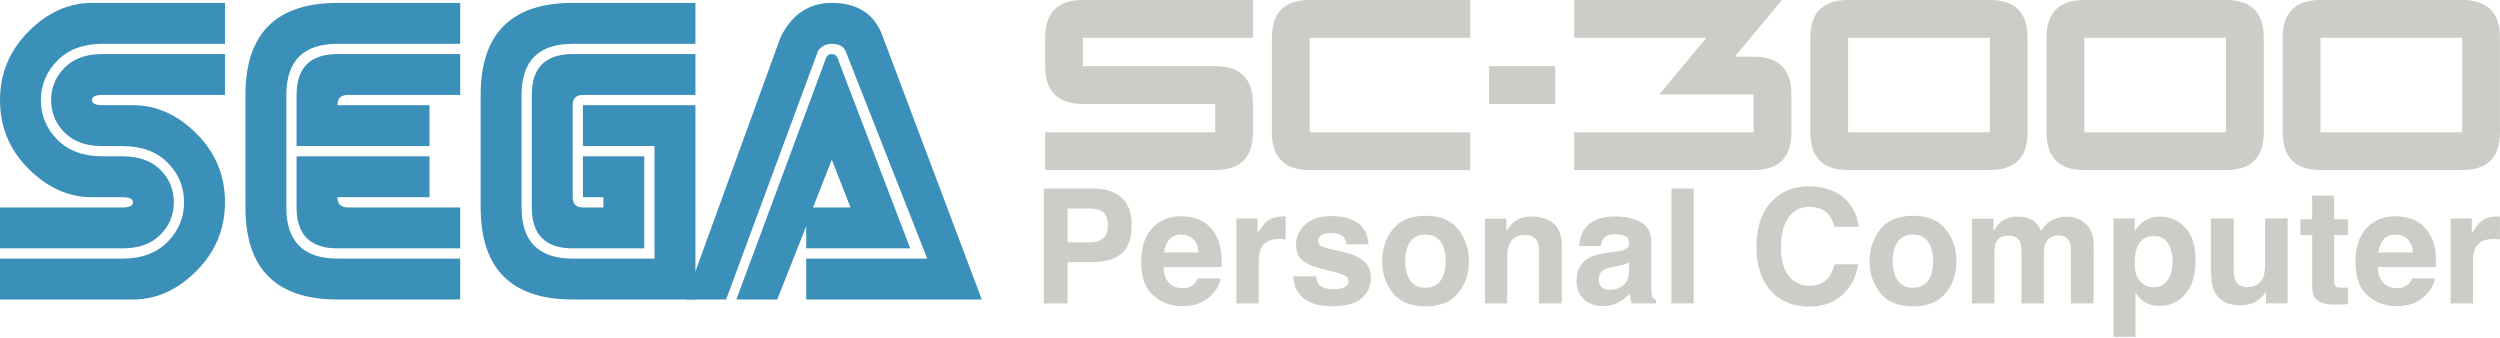 <?xml version="1.0" encoding="UTF-8" standalone="no"?>
<!DOCTYPE svg PUBLIC "-//W3C//DTD SVG 1.1//EN" "http://www.w3.org/Graphics/SVG/1.1/DTD/svg11.dtd">
<svg width="628px" height="85px" version="1.1" xmlns="http://www.w3.org/2000/svg" xmlns:xlink="http://www.w3.org/1999/xlink" xml:space="preserve" style="fill-rule:evenodd;clip-rule:evenodd;stroke-linejoin:round;stroke-miterlimit:1.414;">
    <g>
        <path d="M262.539,16.611l0,-7.119c0,-6.328 3.164,-9.492 9.492,-9.492l42.716,0l0,9.492l-42.716,0l0,7.119l33.223,0c6.328,0 9.493,3.165 9.493,9.493l0,7.119c0,6.329 -3.165,9.492 -9.493,9.492l-42.715,0l0,-9.492l42.715,0l0,-7.119l-33.223,0c-6.328,0 -9.492,-3.164 -9.492,-9.493Z" style="fill:#cbcec7;fill-rule:nonzero;"/>
        <path d="M319.493,33.223l0,-23.731c0,-6.328 3.163,-9.492 9.492,-9.492l40.342,0l0,9.492l-40.342,0l0,23.731l40.342,0l0,9.492l-40.342,0c-6.329,0 -9.492,-3.163 -9.492,-9.492Z" style="fill:#cbcec7;fill-rule:nonzero;"/>
        <rect x="374.073" y="16.611" width="16.611" height="9.492" style="fill:#cbcec7;fill-rule:nonzero;"/>
        <path d="M450.011,33.223c0,6.329 -3.164,9.492 -9.492,9.492l-45.088,0l0,-9.492l45.088,0l0,-9.492l-23.73,0l11.865,-14.239l-33.223,0l0,-9.492l52.207,0l-11.865,14.238l4.746,0c6.328,0 9.492,3.165 9.492,9.493l0,9.492Z" style="fill:#cbcec7;fill-rule:nonzero;"/>
        <path d="M509.338,33.223c0,6.329 -3.164,9.492 -9.492,9.492l-35.596,0c-6.329,0 -9.492,-3.163 -9.492,-9.492l0,-23.731c0,-6.328 3.163,-9.492 9.492,-9.492l35.596,0c6.328,0 9.492,3.164 9.492,9.492l0,23.731Zm-9.492,0l0,-23.731l-35.596,0l0,23.731l35.596,0Z" style="fill:#cbcec7;fill-rule:nonzero;"/>
        <path d="M568.665,33.223c0,6.329 -3.164,9.492 -9.492,9.492l-35.596,0c-6.329,0 -9.493,-3.163 -9.493,-9.492l0,-23.731c0,-6.328 3.164,-9.492 9.493,-9.492l35.596,0c6.328,0 9.492,3.164 9.492,9.492l0,23.731Zm-9.492,0l0,-23.731l-35.596,0l0,23.731l35.596,0Z" style="fill:#cbcec7;fill-rule:nonzero;"/>
        <path d="M627.992,33.223c0,6.329 -3.164,9.492 -9.493,9.492l-35.596,0c-6.328,0 -9.492,-3.163 -9.492,-9.492l0,-23.731c0,-6.328 3.164,-9.492 9.492,-9.492l35.596,0c6.329,0 9.493,3.164 9.493,9.492l0,23.731Zm-9.493,0l0,-23.731l-35.596,0l0,23.731l35.596,0Z" style="fill:#cbcec7;fill-rule:nonzero;"/>
    </g>
    <path d="M0,25.137c0,-6.679 2.383,-12.416 7.15,-17.212c4.767,-4.795 10.091,-7.193 15.971,-7.193l33.397,0l0,10.276l-30.828,0c-4.738,0 -8.492,1.399 -11.261,4.196c-2.769,2.797 -4.153,6.108 -4.153,9.933c0,3.882 1.384,7.208 4.153,9.977c2.769,2.768 6.523,4.153 11.261,4.153l5.138,0c4.053,0 7.207,1.127 9.462,3.382c2.255,2.255 3.383,4.981 3.383,8.178c0,3.14 -1.128,5.852 -3.383,8.135c-2.255,2.284 -5.409,3.426 -9.462,3.426l-30.828,0l0,-10.276l30.828,0c1.713,0 2.569,-0.428 2.569,-1.285c0,-0.856 -0.856,-1.284 -2.569,-1.284l-7.707,0c-5.88,0 -11.204,-2.384 -15.971,-7.151c-4.767,-4.766 -7.15,-10.518 -7.15,-17.255Zm12.845,0c0,-3.139 1.127,-5.851 3.382,-8.135c2.255,-2.283 5.41,-3.425 9.463,-3.425l30.828,0l0,10.276l-30.828,0c-1.713,0 -2.569,0.428 -2.569,1.284c0,0.857 0.856,1.285 2.569,1.285l7.707,0c5.88,0 11.203,2.383 15.97,7.15c4.767,4.767 7.151,10.519 7.151,17.255c0,6.68 -2.384,12.417 -7.151,17.212c-4.767,4.796 -10.09,7.194 -15.97,7.194l-33.397,0l0,-10.276l30.828,0c4.738,0 8.492,-1.399 11.261,-4.196c2.768,-2.798 4.153,-6.109 4.153,-9.934c0,-3.882 -1.385,-7.207 -4.153,-9.976c-2.769,-2.769 -6.523,-4.153 -11.261,-4.153l-5.138,0c-4.053,0 -7.208,-1.128 -9.463,-3.383c-2.255,-2.255 -3.382,-4.981 -3.382,-8.178Z" style="fill:#3b90b9;fill-rule:nonzero;"/>
    <path d="M61.656,23.853c0,-15.414 7.707,-23.121 23.121,-23.121l30.827,0l0,10.276l-30.827,0c-8.564,0 -12.845,4.282 -12.845,12.845l0,28.259c0,8.563 4.281,12.845 12.845,12.845l30.827,0l0,10.276l-30.827,0c-15.414,0 -23.121,-7.707 -23.121,-23.121l0,-28.259Zm12.845,12.845l0,-12.845c0,-6.851 3.425,-10.276 10.276,-10.276l30.827,0l0,10.276l-28.258,0c-1.713,0 -2.569,0.856 -2.569,2.569l23.121,0l0,10.276l-33.397,0Zm0,2.569l33.397,0l0,10.276l-23.121,0c0,1.712 0.856,2.569 2.569,2.569l28.258,0l0,10.276l-30.827,0c-6.851,0 -10.276,-3.426 -10.276,-10.276l0,-12.845Z" style="fill:#3b90b9;fill-rule:nonzero;"/>
    <path d="M120.742,23.853c0,-15.414 7.707,-23.121 23.121,-23.121l30.828,0l0,10.276l-30.828,0c-8.563,0 -12.845,4.282 -12.845,12.845l0,28.259c0,8.563 4.282,12.845 12.845,12.845l20.552,0l0,-28.259l-17.983,0l0,-10.276l28.259,0l0,48.811l-30.828,0c-15.414,0 -23.121,-7.707 -23.121,-23.121l0,-28.259Zm12.845,0c0,-6.851 3.426,-10.276 10.276,-10.276l30.828,0l0,10.276l-28.259,0c-1.712,0 -2.569,0.856 -2.569,2.569l0,23.121c0,1.712 0.857,2.569 2.569,2.569l5.138,0l0,-2.569l-5.138,0l0,-10.276l15.414,0l0,23.121l-17.983,0c-6.85,0 -10.276,-3.426 -10.276,-10.276l0,-28.259Z" style="fill:#3b90b9;fill-rule:nonzero;"/>
    <path d="M202.522,64.957l30.4,0l-20.552,-52.236c-0.571,-1.142 -1.713,-1.713 -3.426,-1.713c-1.427,0 -2.569,0.571 -3.425,1.713l-23.121,62.512l-10.276,0l23.977,-65.938c2.855,-5.709 7.137,-8.563 12.845,-8.563c6.566,0 10.847,2.854 12.845,8.563l24.834,65.938l-44.101,0l0,-10.276Zm0,-2.569l0,-5.566l-7.279,18.411l-10.276,0l22.265,-59.943c0.285,-1.142 0.856,-1.713 1.712,-1.713c0.857,0 1.428,0.571 1.713,1.713l17.983,47.098l-26.118,0Zm6.422,-22.265l-4.709,11.989l9.419,0l-4.71,-11.989Z" style="fill:#3b90b9;fill-rule:nonzero;"/>
    <path d="M277.12,53.339c-0.789,-0.639 -1.895,-0.959 -3.317,-0.959l-5.616,0l0,8.493l5.616,0c1.422,0 2.528,-0.346 3.317,-1.038c0.789,-0.691 1.184,-1.787 1.184,-3.287c0,-1.5 -0.395,-2.57 -1.184,-3.209Zm4.569,10.39c-1.722,1.409 -4.181,2.114 -7.377,2.114l-6.125,0l0,10.37l-5.987,0l0,-28.842l12.562,0c2.896,0 5.205,0.744 6.927,2.231c1.722,1.487 2.583,3.789 2.583,6.907c0,3.405 -0.861,5.812 -2.583,7.22Z" style="fill:#cbcec7;fill-rule:nonzero;"/>
    <path d="M293.752,60.129c-0.711,0.809 -1.158,1.905 -1.34,3.287l8.668,0c-0.091,-1.474 -0.538,-2.592 -1.34,-3.356c-0.803,-0.763 -1.797,-1.144 -2.984,-1.144c-1.292,0 -2.293,0.404 -3.004,1.213Zm7.798,-4.814c1.421,0.666 2.595,1.716 3.522,3.151c0.835,1.265 1.376,2.733 1.624,4.402c0.143,0.979 0.202,2.388 0.176,4.227l-14.597,0c0.078,2.139 0.75,3.639 2.015,4.5c0.77,0.535 1.696,0.803 2.779,0.803c1.148,0 2.08,-0.326 2.798,-0.979c0.391,-0.352 0.737,-0.841 1.037,-1.467l5.694,0c-0.144,1.265 -0.802,2.55 -1.976,3.855c-1.827,2.074 -4.383,3.111 -7.671,3.111c-2.713,0 -5.107,-0.874 -7.181,-2.622c-2.074,-1.748 -3.111,-4.592 -3.111,-8.532c0,-3.691 0.936,-6.522 2.808,-8.492c1.872,-1.97 4.301,-2.955 7.289,-2.955c1.774,0 3.372,0.333 4.794,0.998Z" style="fill:#cbcec7;fill-rule:nonzero;"/>
    <path d="M322.477,54.386c0.072,0.006 0.231,0.016 0.479,0.029l0,5.714c-0.352,-0.039 -0.665,-0.065 -0.939,-0.078c-0.274,-0.013 -0.496,-0.02 -0.665,-0.02c-2.244,0 -3.751,0.731 -4.52,2.192c-0.431,0.822 -0.646,2.087 -0.646,3.796l0,10.194l-5.616,0l0,-21.328l5.322,0l0,3.718c0.861,-1.422 1.611,-2.394 2.251,-2.916c1.043,-0.874 2.4,-1.311 4.07,-1.311c0.104,0 0.192,0.003 0.264,0.01Z" style="fill:#cbcec7;fill-rule:nonzero;"/>
    <path d="M330.568,69.404c0.117,0.991 0.372,1.696 0.763,2.113c0.691,0.744 1.97,1.116 3.835,1.116c1.096,0 1.967,-0.164 2.612,-0.49c0.646,-0.326 0.969,-0.815 0.969,-1.467c0,-0.626 -0.261,-1.103 -0.783,-1.429c-0.521,-0.326 -2.459,-0.887 -5.811,-1.682c-2.413,-0.6 -4.116,-1.351 -5.107,-2.251c-0.992,-0.887 -1.487,-2.165 -1.487,-3.835c0,-1.97 0.773,-3.662 2.318,-5.078c1.546,-1.415 3.721,-2.123 6.526,-2.123c2.661,0 4.83,0.532 6.506,1.595c1.676,1.063 2.639,2.899 2.886,5.508l-5.576,0c-0.079,-0.717 -0.281,-1.285 -0.607,-1.702c-0.613,-0.757 -1.657,-1.135 -3.131,-1.135c-1.213,0 -2.077,0.189 -2.592,0.567c-0.516,0.379 -0.773,0.822 -0.773,1.331c0,0.639 0.274,1.102 0.822,1.389c0.547,0.3 2.485,0.816 5.811,1.546c2.218,0.522 3.881,1.311 4.99,2.368c1.096,1.069 1.643,2.407 1.643,4.011c0,2.113 -0.786,3.839 -2.357,5.176c-1.572,1.337 -4.002,2.005 -7.289,2.005c-3.353,0 -5.828,-0.707 -7.426,-2.123c-1.598,-1.415 -2.397,-3.219 -2.397,-5.41l5.655,0Z" style="fill:#cbcec7;fill-rule:nonzero;"/>
    <path d="M361.836,70.539c0.874,-1.161 1.311,-2.811 1.311,-4.951c0,-2.139 -0.437,-3.786 -1.311,-4.94c-0.874,-1.155 -2.126,-1.732 -3.756,-1.732c-1.631,0 -2.887,0.577 -3.767,1.732c-0.881,1.154 -1.321,2.801 -1.321,4.94c0,2.14 0.44,3.79 1.321,4.951c0.88,1.161 2.136,1.741 3.767,1.741c1.63,0 2.882,-0.58 3.756,-1.741Zm4.462,3.082c-1.8,2.224 -4.533,3.336 -8.199,3.336c-3.665,0 -6.398,-1.112 -8.199,-3.336c-1.8,-2.225 -2.7,-4.902 -2.7,-8.033c0,-3.078 0.9,-5.746 2.7,-8.003c1.801,-2.257 4.534,-3.385 8.199,-3.385c3.666,0 6.399,1.128 8.199,3.385c1.8,2.257 2.7,4.925 2.7,8.003c0,3.131 -0.9,5.808 -2.7,8.033Z" style="fill:#cbcec7;fill-rule:nonzero;"/>
    <path d="M390.219,56.108c1.402,1.154 2.103,3.069 2.103,5.743l0,14.362l-5.713,0l0,-12.973c0,-1.122 -0.15,-1.983 -0.45,-2.583c-0.548,-1.095 -1.592,-1.643 -3.131,-1.643c-1.892,0 -3.19,0.802 -3.894,2.406c-0.365,0.848 -0.548,1.931 -0.548,3.249l0,11.544l-5.557,0l0,-21.289l5.381,0l0,3.111c0.717,-1.095 1.396,-1.885 2.035,-2.367c1.148,-0.861 2.602,-1.292 4.364,-1.292c2.204,0 4.008,0.577 5.41,1.732Z" style="fill:#cbcec7;fill-rule:nonzero;"/>
    <path d="M409.229,65.843c-0.353,0.221 -0.708,0.401 -1.067,0.538c-0.359,0.137 -0.851,0.264 -1.477,0.381l-1.253,0.235c-1.174,0.209 -2.015,0.463 -2.524,0.763c-0.861,0.509 -1.291,1.298 -1.291,2.368c0,0.952 0.264,1.64 0.792,2.064c0.529,0.424 1.171,0.636 1.928,0.636c1.2,0 2.305,-0.352 3.316,-1.056c1.011,-0.705 1.536,-1.99 1.576,-3.855l0,-2.074Zm-3.386,-2.603c1.031,-0.13 1.768,-0.293 2.211,-0.489c0.796,-0.339 1.194,-0.867 1.194,-1.585c0,-0.874 -0.303,-1.477 -0.91,-1.81c-0.606,-0.333 -1.497,-0.499 -2.671,-0.499c-1.317,0 -2.25,0.326 -2.798,0.978c-0.391,0.483 -0.652,1.135 -0.783,1.957l-5.381,0c0.118,-1.865 0.64,-3.398 1.566,-4.598c1.474,-1.879 4.005,-2.818 7.592,-2.818c2.335,0 4.409,0.463 6.222,1.389c1.814,0.927 2.72,2.675 2.72,5.245l0,9.783c0,0.679 0.013,1.5 0.039,2.466c0.039,0.73 0.15,1.226 0.333,1.487c0.183,0.261 0.457,0.476 0.822,0.645l0,0.822l-6.066,0c-0.17,-0.43 -0.287,-0.835 -0.352,-1.213c-0.065,-0.378 -0.118,-0.809 -0.157,-1.291c-0.769,0.835 -1.656,1.546 -2.661,2.133c-1.2,0.691 -2.557,1.037 -4.07,1.037c-1.931,0 -3.525,-0.552 -4.784,-1.654c-1.259,-1.102 -1.888,-2.664 -1.888,-4.686c0,-2.622 1.011,-4.52 3.033,-5.694c1.108,-0.639 2.739,-1.096 4.891,-1.37l1.898,-0.235Z" style="fill:#cbcec7;fill-rule:nonzero;"/>
    <rect x="419.873" y="47.371" width="5.577" height="28.842" style="fill:#cbcec7;fill-rule:nonzero;"/>
    <path d="M445.272,50.384c2.348,-2.374 5.335,-3.561 8.961,-3.561c4.853,0 8.401,1.592 10.645,4.775c1.239,1.787 1.905,3.58 1.996,5.381l-6.027,0c-0.391,-1.383 -0.893,-2.427 -1.507,-3.131c-1.095,-1.252 -2.719,-1.879 -4.872,-1.879c-2.191,0 -3.92,0.884 -5.185,2.652c-1.266,1.767 -1.898,4.269 -1.898,7.504c0,3.235 0.668,5.658 2.005,7.269c1.338,1.611 3.037,2.417 5.098,2.417c2.113,0 3.724,-0.692 4.833,-2.074c0.613,-0.744 1.122,-1.859 1.526,-3.346l5.968,0c-0.522,3.143 -1.855,5.7 -4.001,7.67c-2.146,1.97 -4.895,2.955 -8.248,2.955c-4.148,0 -7.409,-1.331 -9.784,-3.992c-2.374,-2.674 -3.561,-6.34 -3.561,-10.997c0,-5.035 1.35,-8.916 4.051,-11.643Z" style="fill:#cbcec7;fill-rule:nonzero;"/>
    <path d="M484.289,70.539c0.874,-1.161 1.311,-2.811 1.311,-4.951c0,-2.139 -0.437,-3.786 -1.311,-4.94c-0.874,-1.155 -2.127,-1.732 -3.757,-1.732c-1.631,0 -2.886,0.577 -3.767,1.732c-0.88,1.154 -1.321,2.801 -1.321,4.94c0,2.14 0.441,3.79 1.321,4.951c0.881,1.161 2.136,1.741 3.767,1.741c1.63,0 2.883,-0.58 3.757,-1.741Zm4.461,3.082c-1.8,2.224 -4.533,3.336 -8.199,3.336c-3.665,0 -6.398,-1.112 -8.198,-3.336c-1.8,-2.225 -2.701,-4.902 -2.701,-8.033c0,-3.078 0.901,-5.746 2.701,-8.003c1.8,-2.257 4.533,-3.385 8.198,-3.385c3.666,0 6.399,1.128 8.199,3.385c1.8,2.257 2.7,4.925 2.7,8.003c0,3.131 -0.9,5.808 -2.7,8.033Z" style="fill:#cbcec7;fill-rule:nonzero;"/>
    <path d="M522.054,54.963c0.913,0.365 1.741,1.005 2.485,1.918c0.6,0.743 1.004,1.657 1.213,2.739c0.13,0.718 0.196,1.768 0.196,3.151l-0.04,13.442l-5.713,0l0,-13.579c0,-0.809 -0.131,-1.474 -0.392,-1.996c-0.495,-0.992 -1.408,-1.487 -2.739,-1.487c-1.539,0 -2.602,0.639 -3.189,1.917c-0.3,0.679 -0.45,1.494 -0.45,2.446l0,12.699l-5.616,0l0,-12.699c0,-1.265 -0.131,-2.185 -0.392,-2.759c-0.469,-1.03 -1.389,-1.546 -2.759,-1.546c-1.591,0 -2.661,0.516 -3.209,1.546c-0.3,0.587 -0.45,1.461 -0.45,2.622l0,12.836l-5.655,0l0,-21.289l5.42,0l0,3.111c0.692,-1.109 1.344,-1.898 1.957,-2.367c1.083,-0.835 2.485,-1.253 4.207,-1.253c1.631,0 2.948,0.359 3.953,1.077c0.809,0.665 1.422,1.519 1.839,2.563c0.731,-1.252 1.637,-2.172 2.72,-2.759c1.148,-0.587 2.426,-0.881 3.835,-0.881c0.939,0 1.866,0.183 2.779,0.548Z" style="fill:#cbcec7;fill-rule:nonzero;"/>
    <path d="M544.644,61.186c-0.75,-1.266 -1.966,-1.898 -3.649,-1.898c-2.022,0 -3.411,0.958 -4.168,2.876c-0.391,1.017 -0.587,2.309 -0.587,3.874c0,2.479 0.659,4.22 1.976,5.225c0.783,0.587 1.709,0.88 2.779,0.88c1.552,0 2.736,-0.6 3.551,-1.8c0.816,-1.2 1.223,-2.798 1.223,-4.794c0,-1.644 -0.375,-3.098 -1.125,-4.363Zm4.285,-4.012c1.729,1.84 2.593,4.54 2.593,8.101c0,3.757 -0.845,6.62 -2.534,8.59c-1.689,1.97 -3.864,2.955 -6.526,2.955c-1.695,0 -3.104,-0.424 -4.226,-1.272c-0.613,-0.47 -1.213,-1.154 -1.8,-2.055l0,11.115l-5.518,0l0,-29.723l5.342,0l0,3.15c0.6,-0.926 1.239,-1.656 1.917,-2.191c1.239,-0.953 2.714,-1.429 4.422,-1.429c2.492,0 4.602,0.92 6.33,2.759Z" style="fill:#cbcec7;fill-rule:nonzero;"/>
    <path d="M561.11,54.885l0,12.856c0,1.213 0.144,2.126 0.431,2.739c0.508,1.083 1.506,1.624 2.993,1.624c1.905,0 3.209,-0.769 3.914,-2.309c0.365,-0.835 0.548,-1.937 0.548,-3.307l0,-11.603l5.655,0l0,21.328l-5.42,0l0,-3.013c-0.053,0.065 -0.183,0.261 -0.392,0.587c-0.209,0.326 -0.456,0.613 -0.743,0.861c-0.874,0.783 -1.719,1.317 -2.534,1.604c-0.816,0.287 -1.771,0.431 -2.867,0.431c-3.157,0 -5.283,-1.135 -6.379,-3.405c-0.613,-1.252 -0.92,-3.098 -0.92,-5.537l0,-12.856l5.714,0Z" style="fill:#cbcec7;fill-rule:nonzero;"/>
    <path d="M577.84,59.053l0,-3.972l2.974,0l0,-5.949l5.518,0l0,5.949l3.464,0l0,3.972l-3.464,0l0,11.271c0,0.874 0.111,1.418 0.333,1.633c0.222,0.216 0.9,0.323 2.035,0.323c0.17,0 0.349,-0.003 0.538,-0.009c0.189,-0.007 0.375,-0.017 0.558,-0.03l0,4.168l-2.642,0.098c-2.635,0.091 -4.435,-0.365 -5.4,-1.37c-0.627,-0.639 -0.94,-1.624 -0.94,-2.955l0,-13.129l-2.974,0Z" style="fill:#cbcec7;fill-rule:nonzero;"/>
    <path d="M598.787,60.129c-0.711,0.809 -1.158,1.905 -1.34,3.287l8.668,0c-0.091,-1.474 -0.538,-2.592 -1.34,-3.356c-0.803,-0.763 -1.797,-1.144 -2.984,-1.144c-1.292,0 -2.293,0.404 -3.004,1.213Zm7.798,-4.814c1.421,0.666 2.595,1.716 3.522,3.151c0.835,1.265 1.376,2.733 1.624,4.402c0.143,0.979 0.202,2.388 0.176,4.227l-14.597,0c0.078,2.139 0.75,3.639 2.015,4.5c0.77,0.535 1.696,0.803 2.779,0.803c1.148,0 2.08,-0.326 2.798,-0.979c0.391,-0.352 0.737,-0.841 1.037,-1.467l5.694,0c-0.144,1.265 -0.802,2.55 -1.976,3.855c-1.827,2.074 -4.383,3.111 -7.671,3.111c-2.713,0 -5.107,-0.874 -7.181,-2.622c-2.074,-1.748 -3.111,-4.592 -3.111,-8.532c0,-3.691 0.936,-6.522 2.808,-8.492c1.872,-1.97 4.301,-2.955 7.289,-2.955c1.774,0 3.372,0.333 4.794,0.998Z" style="fill:#cbcec7;fill-rule:nonzero;"/>
    <path d="M627.512,54.386c0.072,0.006 0.231,0.016 0.479,0.029l0,5.714c-0.352,-0.039 -0.665,-0.065 -0.939,-0.078c-0.274,-0.013 -0.496,-0.02 -0.665,-0.02c-2.244,0 -3.751,0.731 -4.52,2.192c-0.431,0.822 -0.646,2.087 -0.646,3.796l0,10.194l-5.616,0l0,-21.328l5.322,0l0,3.718c0.861,-1.422 1.611,-2.394 2.251,-2.916c1.043,-0.874 2.4,-1.311 4.07,-1.311c0.104,0 0.192,0.003 0.264,0.01Z" style="fill:#cbcec7;fill-rule:nonzero;"/>
</svg>

